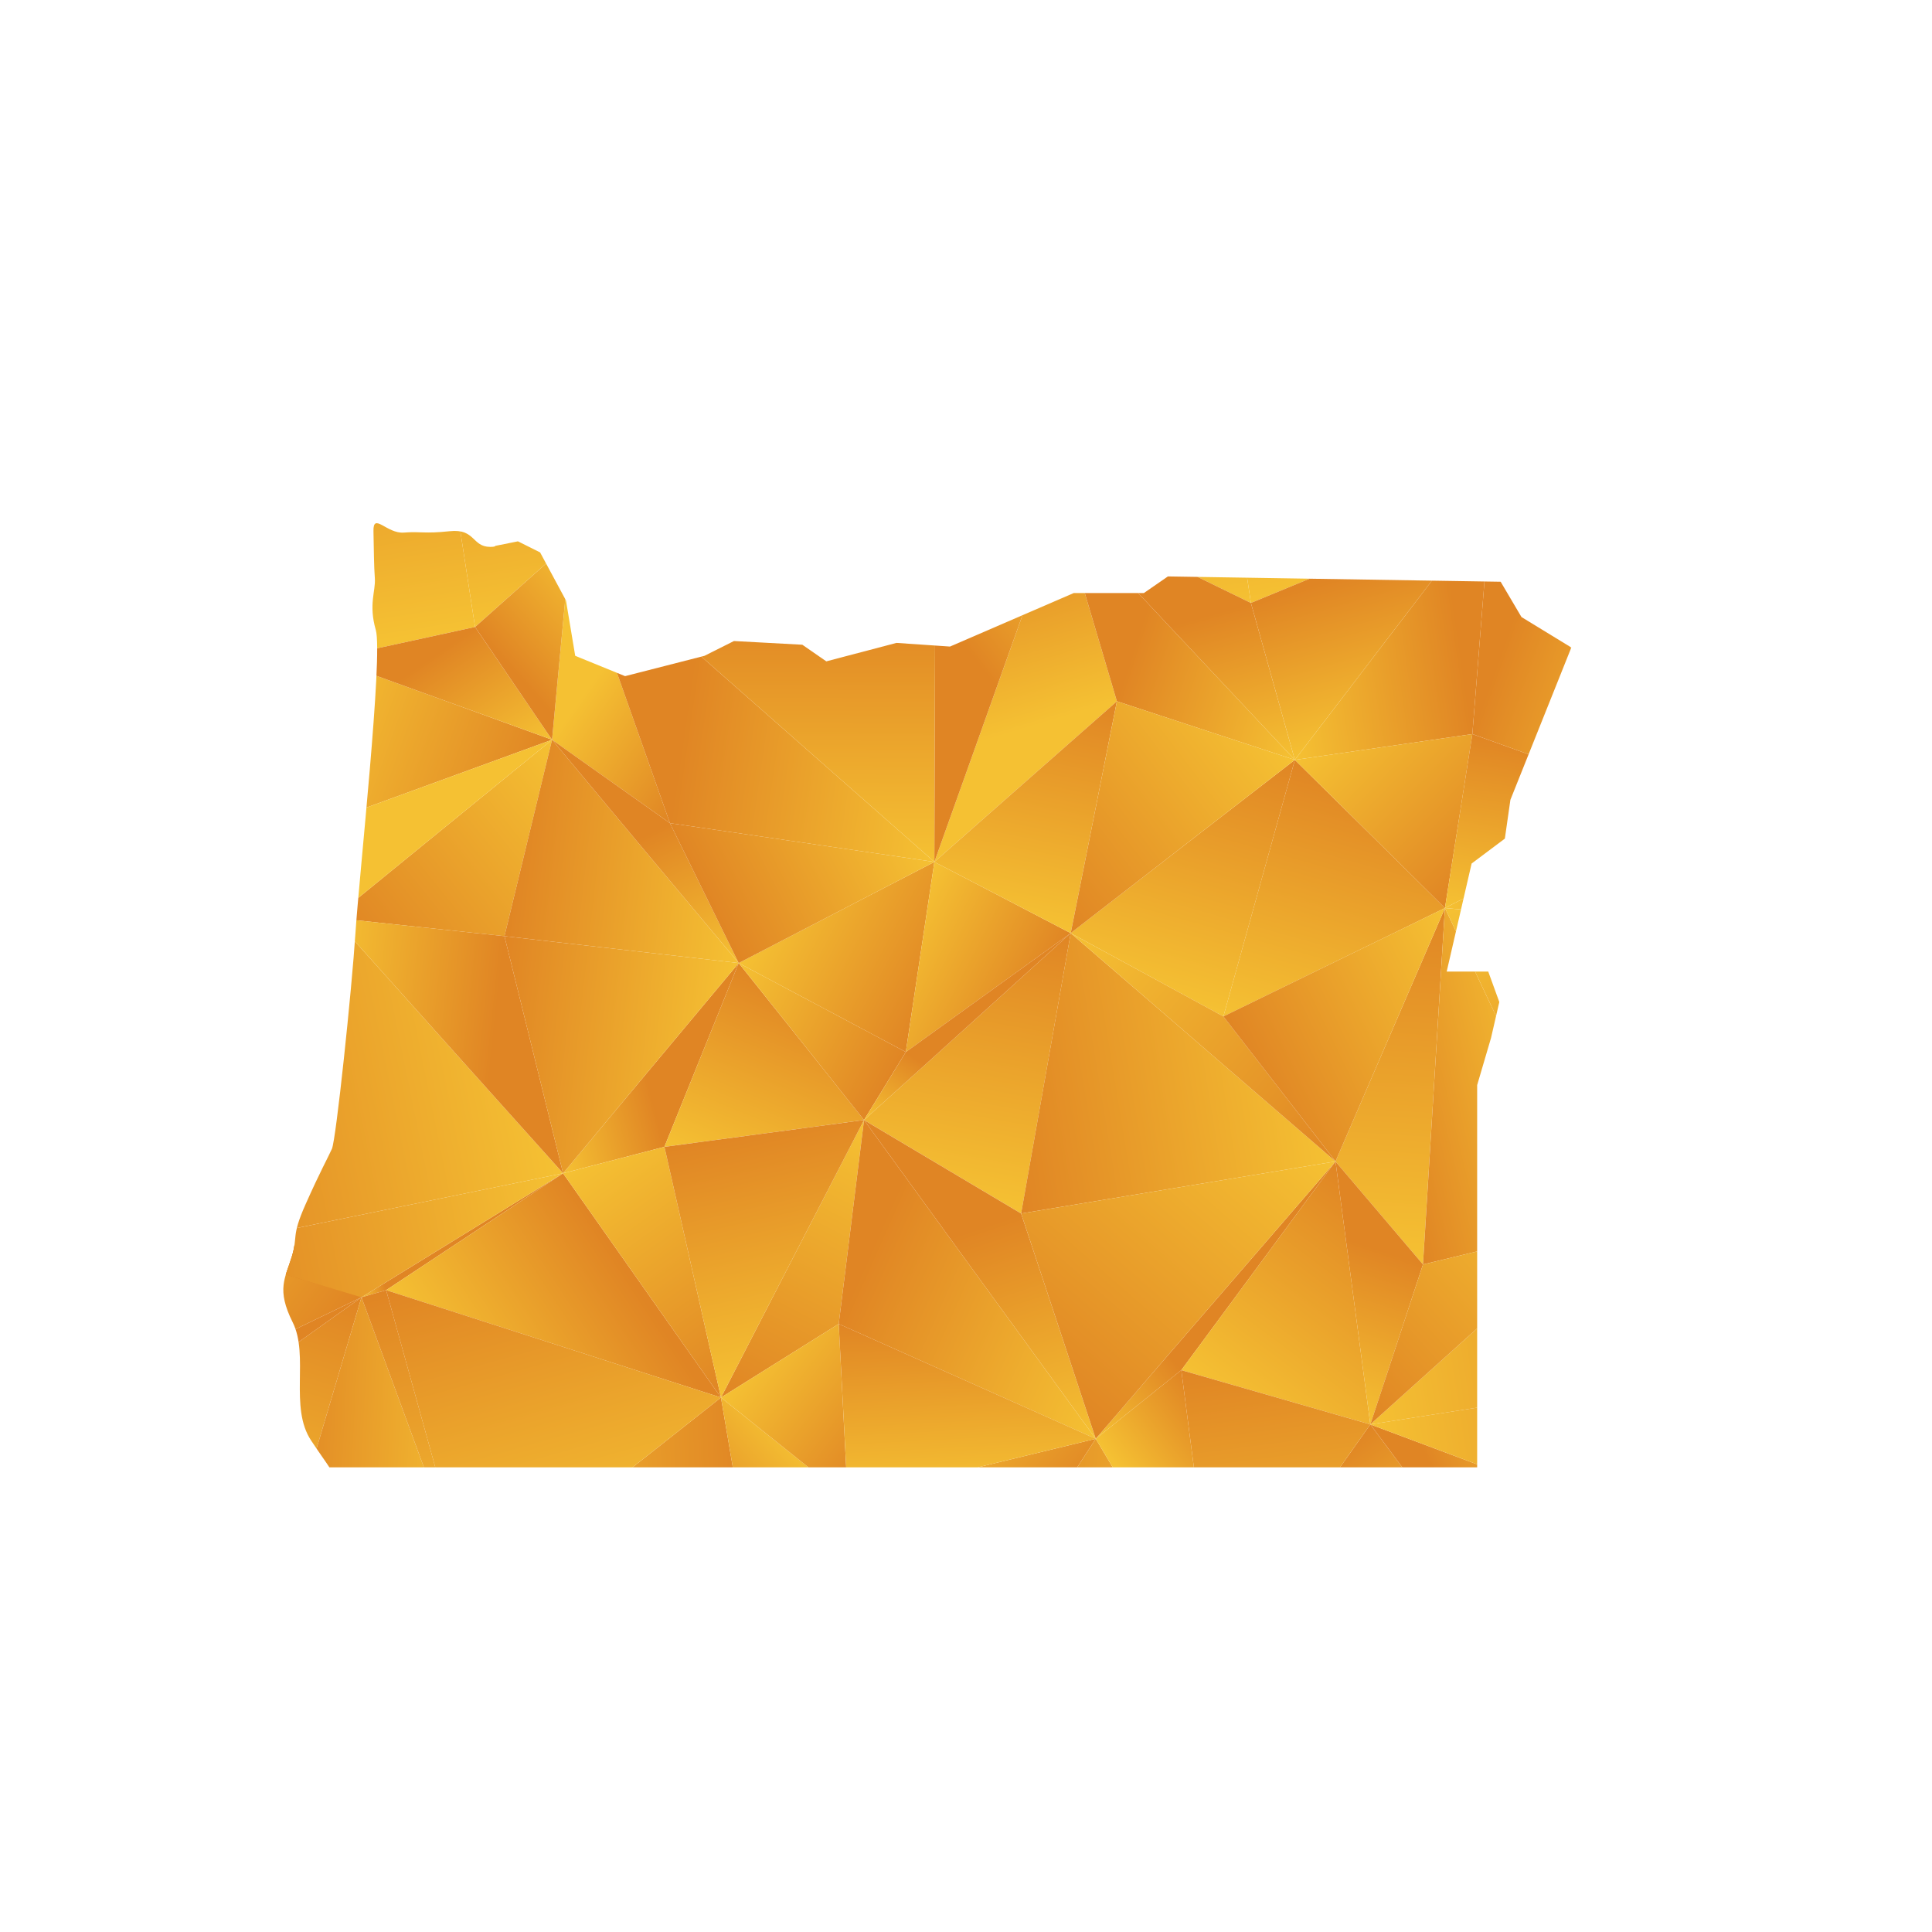 <?xml version="1.0" encoding="UTF-8"?>
<svg id="Layer_1" data-name="Layer 1" xmlns="http://www.w3.org/2000/svg" xmlns:xlink="http://www.w3.org/1999/xlink" viewBox="0 0 1080 1080">
  <defs>
    <style>
      .cls-1 {
        fill: url(#linear-gradient-132);
      }

      .cls-2 {
        fill: url(#linear-gradient-118);
      }

      .cls-3 {
        fill: url(#linear-gradient-162);
      }

      .cls-4 {
        fill: url(#linear-gradient-61);
      }

      .cls-5 {
        fill: url(#linear-gradient-136);
      }

      .cls-6 {
        fill: url(#linear-gradient-15);
      }

      .cls-7 {
        fill: url(#linear-gradient-13);
      }

      .cls-8 {
        fill: url(#linear-gradient-107);
      }

      .cls-9 {
        fill: url(#linear-gradient-28);
      }

      .cls-10 {
        fill: url(#linear-gradient-158);
      }

      .cls-11 {
        fill: url(#linear-gradient-65);
      }

      .cls-12 {
        fill: url(#linear-gradient-201);
      }

      .cls-13 {
        fill: url(#linear-gradient-145);
      }

      .cls-14 {
        fill: url(#linear-gradient-69);
      }

      .cls-15 {
        fill: url(#linear-gradient-53);
      }

      .cls-16 {
        fill: url(#linear-gradient-42);
      }

      .cls-17 {
        fill: url(#linear-gradient-199);
      }

      .cls-18 {
        fill: url(#linear-gradient-46);
      }

      .cls-19 {
        fill: url(#linear-gradient-182);
      }

      .cls-20 {
        fill: url(#linear-gradient-155);
      }

      .cls-21 {
        fill: url(#linear-gradient-142);
      }

      .cls-22 {
        fill: url(#linear-gradient-190);
      }

      .cls-23 {
        fill: url(#linear-gradient-70);
      }

      .cls-24 {
        fill: url(#linear-gradient-60);
      }

      .cls-25 {
        fill: url(#linear-gradient-93);
      }

      .cls-26 {
        fill: url(#linear-gradient-95);
      }

      .cls-27 {
        fill: url(#linear-gradient-2);
      }

      .cls-28 {
        fill: url(#linear-gradient-100);
      }

      .cls-29 {
        fill: url(#linear-gradient-150);
      }

      .cls-30 {
        fill: url(#linear-gradient-87);
      }

      .cls-31 {
        fill: url(#linear-gradient-163);
      }

      .cls-32 {
        fill: url(#linear-gradient-64);
      }

      .cls-33 {
        fill: url(#linear-gradient-173);
      }

      .cls-34 {
        fill: url(#linear-gradient-56);
      }

      .cls-35 {
        fill: url(#linear-gradient-43);
      }

      .cls-36 {
        fill: url(#linear-gradient-25);
      }

      .cls-37 {
        fill: url(#linear-gradient-82);
      }

      .cls-38 {
        fill: url(#linear-gradient-198);
      }

      .cls-39 {
        fill: url(#linear-gradient-138);
      }

      .cls-40 {
        fill: url(#linear-gradient-10);
      }

      .cls-41 {
        fill: url(#linear-gradient-12);
      }

      .cls-42 {
        fill: url(#linear-gradient-40);
      }

      .cls-43 {
        fill: url(#linear-gradient-27);
      }

      .cls-44 {
        fill: url(#linear-gradient-174);
      }

      .cls-45 {
        fill: url(#linear-gradient-68);
      }

      .cls-46 {
        fill: url(#linear-gradient-202);
      }

      .cls-47 {
        fill: url(#linear-gradient-172);
      }

      .cls-48 {
        fill: url(#linear-gradient-196);
      }

      .cls-49 {
        fill: url(#linear-gradient-37);
      }

      .cls-50 {
        fill: url(#linear-gradient-159);
      }

      .cls-51 {
        fill: url(#linear-gradient-188);
      }

      .cls-52 {
        fill: url(#linear-gradient-75);
      }

      .cls-53 {
        fill: url(#linear-gradient-55);
      }

      .cls-54 {
        fill: url(#linear-gradient-116);
      }

      .cls-55 {
        fill: url(#linear-gradient-39);
      }

      .cls-56 {
        fill: url(#linear-gradient-160);
      }

      .cls-57 {
        fill: url(#linear-gradient-192);
      }

      .cls-58 {
        fill: url(#linear-gradient-176);
      }

      .cls-59 {
        fill: url(#linear-gradient-89);
      }

      .cls-60 {
        fill: url(#linear-gradient-52);
      }

      .cls-61 {
        fill: url(#linear-gradient-113);
      }

      .cls-62 {
        fill: url(#linear-gradient-122);
      }

      .cls-63 {
        fill: url(#linear-gradient-166);
      }

      .cls-64 {
        fill: url(#linear-gradient-58);
      }

      .cls-65 {
        fill: url(#linear-gradient-191);
      }

      .cls-66 {
        fill: url(#linear-gradient-175);
      }

      .cls-67 {
        fill: url(#linear-gradient-171);
      }

      .cls-68 {
        fill: url(#linear-gradient-152);
      }

      .cls-69 {
        fill: url(#linear-gradient-47);
      }

      .cls-70 {
        fill: url(#linear-gradient-26);
      }

      .cls-71 {
        fill: url(#linear-gradient-74);
      }

      .cls-72 {
        fill: url(#linear-gradient-181);
      }

      .cls-73 {
        fill: url(#linear-gradient-146);
      }

      .cls-74 {
        fill: url(#linear-gradient-97);
      }

      .cls-75 {
        fill: url(#linear-gradient-72);
      }

      .cls-76 {
        fill: url(#linear-gradient-157);
      }

      .cls-77 {
        fill: none;
      }

      .cls-78 {
        fill: url(#linear-gradient-4);
      }

      .cls-79 {
        fill: url(#linear-gradient-35);
      }

      .cls-80 {
        fill: url(#linear-gradient-30);
      }

      .cls-81 {
        fill: url(#linear-gradient-125);
      }

      .cls-82 {
        fill: url(#linear-gradient-161);
      }

      .cls-83 {
        fill: url(#linear-gradient-76);
      }

      .cls-84 {
        fill: url(#linear-gradient-143);
      }

      .cls-85 {
        fill: url(#linear-gradient-109);
      }

      .cls-86 {
        fill: url(#linear-gradient-73);
      }

      .cls-87 {
        fill: url(#linear-gradient-71);
      }

      .cls-88 {
        fill: url(#linear-gradient-44);
      }

      .cls-89 {
        fill: url(#linear-gradient-144);
      }

      .cls-90 {
        fill: url(#linear-gradient-96);
      }

      .cls-91 {
        fill: url(#linear-gradient-49);
      }

      .cls-92 {
        fill: url(#linear-gradient-3);
      }

      .cls-93 {
        fill: url(#linear-gradient-34);
      }

      .cls-94 {
        clip-path: url(#clippath-1);
      }

      .cls-95 {
        fill: url(#linear-gradient-5);
      }

      .cls-96 {
        fill: url(#linear-gradient-38);
      }

      .cls-97 {
        fill: url(#linear-gradient-91);
      }

      .cls-98 {
        fill: url(#linear-gradient-149);
      }

      .cls-99 {
        fill: url(#linear-gradient-22);
      }

      .cls-100 {
        fill: url(#linear-gradient-24);
      }

      .cls-101 {
        fill: url(#linear-gradient-133);
      }

      .cls-102 {
        fill: url(#linear-gradient-94);
      }

      .cls-103 {
        fill: url(#linear-gradient-54);
      }

      .cls-104 {
        fill: url(#linear-gradient-147);
      }

      .cls-105 {
        fill: url(#linear-gradient-92);
      }

      .cls-106 {
        fill: url(#linear-gradient-90);
      }

      .cls-107 {
        fill: url(#linear-gradient-33);
      }

      .cls-108 {
        fill: url(#linear-gradient-194);
      }

      .cls-109 {
        fill: url(#linear-gradient-79);
      }

      .cls-110 {
        fill: url(#linear-gradient-78);
      }

      .cls-111 {
        fill: url(#linear-gradient-51);
      }

      .cls-112 {
        fill: url(#linear-gradient-8);
      }

      .cls-113 {
        fill: url(#linear-gradient-66);
      }

      .cls-114 {
        fill: url(#linear-gradient-57);
      }

      .cls-115 {
        fill: url(#linear-gradient-77);
      }

      .cls-116 {
        fill: url(#linear-gradient-131);
      }

      .cls-117 {
        fill: url(#linear-gradient-129);
      }

      .cls-118 {
        fill: url(#linear-gradient-168);
      }

      .cls-119 {
        fill: url(#linear-gradient-103);
      }

      .cls-120 {
        fill: url(#linear-gradient-135);
      }

      .cls-121 {
        fill: url(#linear-gradient-121);
      }

      .cls-122 {
        fill: url(#linear-gradient-170);
      }

      .cls-123 {
        fill: url(#linear-gradient-110);
      }

      .cls-124 {
        fill: url(#linear-gradient-88);
      }

      .cls-125 {
        fill: url(#linear-gradient-189);
      }

      .cls-126 {
        fill: url(#linear-gradient-124);
      }

      .cls-127 {
        fill: url(#linear-gradient-165);
      }

      .cls-128 {
        fill: url(#linear-gradient-128);
      }

      .cls-129 {
        fill: url(#linear-gradient-164);
      }

      .cls-130 {
        fill: url(#linear-gradient-14);
      }

      .cls-131 {
        fill: url(#linear-gradient-62);
      }

      .cls-132 {
        fill: url(#linear-gradient-156);
      }

      .cls-133 {
        fill: url(#linear-gradient-29);
      }

      .cls-134 {
        fill: url(#linear-gradient-177);
      }

      .cls-135 {
        fill: url(#linear-gradient-20);
      }

      .cls-136 {
        fill: url(#linear-gradient-106);
      }

      .cls-137 {
        fill: url(#linear-gradient-67);
      }

      .cls-138 {
        fill: url(#linear-gradient-139);
      }

      .cls-139 {
        fill: url(#linear-gradient-148);
      }

      .cls-140 {
        fill: url(#linear-gradient-17);
      }

      .cls-141 {
        fill: url(#linear-gradient-141);
      }

      .cls-142 {
        fill: url(#linear-gradient-50);
      }

      .cls-143 {
        fill: url(#linear-gradient-7);
      }

      .cls-144 {
        fill: url(#linear-gradient-185);
      }

      .cls-145 {
        fill: url(#linear-gradient-134);
      }

      .cls-146 {
        fill: url(#linear-gradient-9);
      }

      .cls-147 {
        fill: url(#linear-gradient-104);
      }

      .cls-148 {
        fill: url(#linear-gradient-59);
      }

      .cls-149 {
        fill: url(#linear-gradient-11);
      }

      .cls-150 {
        fill: url(#linear-gradient-184);
      }

      .cls-151 {
        fill: url(#linear-gradient-120);
      }

      .cls-152 {
        fill: url(#linear-gradient-169);
      }

      .cls-153 {
        fill: url(#linear-gradient-108);
      }

      .cls-154 {
        fill: url(#linear-gradient-19);
      }

      .cls-155 {
        fill: url(#linear-gradient-101);
      }

      .cls-156 {
        fill: url(#linear-gradient-80);
      }

      .cls-157 {
        fill: url(#linear-gradient-183);
      }

      .cls-158 {
        fill: url(#linear-gradient-6);
      }

      .cls-159 {
        fill: url(#linear-gradient-83);
      }

      .cls-160 {
        fill: url(#linear-gradient-112);
      }

      .cls-161 {
        fill: url(#linear-gradient-154);
      }

      .cls-162 {
        fill: url(#linear-gradient-200);
      }

      .cls-163 {
        fill: url(#linear-gradient-105);
      }

      .cls-164 {
        fill: url(#linear-gradient-179);
      }

      .cls-165 {
        fill: url(#linear-gradient-137);
      }

      .cls-166 {
        fill: url(#linear-gradient-167);
      }

      .cls-167 {
        fill: url(#linear-gradient-36);
      }

      .cls-168 {
        fill: url(#linear-gradient-21);
      }

      .cls-169 {
        fill: url(#linear-gradient-119);
      }

      .cls-170 {
        fill: url(#linear-gradient-45);
      }

      .cls-171 {
        fill: url(#linear-gradient-180);
      }

      .cls-172 {
        fill: url(#linear-gradient-127);
      }

      .cls-173 {
        fill: url(#linear-gradient-178);
      }

      .cls-174 {
        fill: url(#linear-gradient-85);
      }

      .cls-175 {
        fill: url(#linear-gradient-98);
      }

      .cls-176 {
        fill: url(#linear-gradient-81);
      }

      .cls-177 {
        fill: url(#linear-gradient-151);
      }

      .cls-178 {
        clip-path: url(#clippath-2);
      }

      .cls-179 {
        fill: url(#linear-gradient-84);
      }

      .cls-180 {
        fill: url(#linear-gradient-114);
      }

      .cls-181 {
        fill: url(#linear-gradient-140);
      }

      .cls-182 {
        fill: url(#linear-gradient-153);
      }

      .cls-183 {
        fill: url(#linear-gradient-117);
      }

      .cls-184 {
        fill: url(#linear-gradient-48);
      }

      .cls-185 {
        fill: url(#linear-gradient-102);
      }

      .cls-186 {
        fill: url(#linear-gradient-32);
      }

      .cls-187 {
        fill: url(#linear-gradient-86);
      }

      .cls-188 {
        fill: url(#linear-gradient-41);
      }

      .cls-189 {
        fill: url(#linear-gradient-130);
      }

      .cls-190 {
        fill: url(#linear-gradient-197);
      }

      .cls-191 {
        fill: url(#linear-gradient-16);
      }

      .cls-192 {
        fill: url(#linear-gradient-111);
      }

      .cls-193 {
        fill: url(#linear-gradient-195);
      }

      .cls-194 {
        fill: url(#linear-gradient-187);
      }

      .cls-195 {
        fill: url(#linear-gradient);
      }

      .cls-196 {
        fill: url(#linear-gradient-193);
      }

      .cls-197 {
        fill: url(#linear-gradient-23);
      }

      .cls-198 {
        fill: url(#linear-gradient-31);
      }

      .cls-199 {
        clip-path: url(#clippath);
      }

      .cls-200 {
        fill: url(#linear-gradient-63);
      }

      .cls-201 {
        fill: url(#linear-gradient-115);
      }

      .cls-202 {
        fill: url(#linear-gradient-126);
      }

      .cls-203 {
        fill: url(#linear-gradient-186);
      }

      .cls-204 {
        fill: url(#linear-gradient-99);
      }

      .cls-205 {
        fill: url(#linear-gradient-18);
      }

      .cls-206 {
        fill: url(#linear-gradient-123);
      }
    </style>
    <clipPath id="clippath">
      <path class="cls-77" d="M-203.92,573.67l-4.47,214.77-7.75,1.79s-3.43-5.66-7.9-8.94c-4.47-3.43-46.8-26.83-46.8-26.83l-26.83,4.47-15.65-3.28-21.16,9.99-10.13-6.71-24.44,7.75-3.43,12.37-8.94-3.43-6.71,5.66-30.11-20.12h-16.69l-8.94-11.18-15.65,29.06-9.99-21.16-20.12,7.75-8.94-16.69-23.4,1.04-6.71,12.22-13.41-1.04-1.04-16.69h-13.41v-13.41l-21.31-4.47-16.69,11.18-7.75-13.41-17.88,8.94-40.24-12.37-3.28-17.88-11.18-8.79-11.18,12.22-19.08-7.75-23.4-21.31-11.18,3.43v-228.92h-286.75v-56.34H-220.62l1.04,57.53,15.65,120.57Z"/>
    </clipPath>
    <linearGradient id="linear-gradient" x1="-43.85" y1="1197.73" x2="-55.48" y2="1319.86" gradientTransform="translate(0 1524.36) scale(1 -1)" gradientUnits="userSpaceOnUse">
      <stop offset="0" stop-color="#f5c133"/>
      <stop offset="1" stop-color="#e08524"/>
    </linearGradient>
    <linearGradient id="linear-gradient-2" x1="-110.01" y1="1271.13" x2="6.78" y2="1319.34" xlink:href="#linear-gradient"/>
    <linearGradient id="linear-gradient-3" x1="80.54" y1="1264.8" x2="-7.96" y2="1363.99" xlink:href="#linear-gradient"/>
    <linearGradient id="linear-gradient-4" x1="-128.56" y1="1179.08" x2="24.17" y2="1180.41" xlink:href="#linear-gradient"/>
    <linearGradient id="linear-gradient-5" x1="-66.45" y1="1119.48" x2="-53.98" y2="1177.49" xlink:href="#linear-gradient"/>
    <linearGradient id="linear-gradient-6" x1="-144.6" y1="1102.03" x2="47.39" y2="999.26" xlink:href="#linear-gradient"/>
    <linearGradient id="linear-gradient-7" x1="-127.8" y1="1091.72" x2="24.92" y2="1093.05" xlink:href="#linear-gradient"/>
    <linearGradient id="linear-gradient-8" x1="-37.8" y1="948.53" x2="97.78" y2="910.12" xlink:href="#linear-gradient"/>
    <linearGradient id="linear-gradient-9" x1="4.58" y1="1082.8" x2="-110.53" y2="955.86" xlink:href="#linear-gradient"/>
    <linearGradient id="linear-gradient-10" x1="-23.29" y1="912.72" x2="5.17" y2="839.92" xlink:href="#linear-gradient"/>
    <linearGradient id="linear-gradient-11" x1="114.33" y1="925.63" x2="-11.01" y2="815.49" xlink:href="#linear-gradient"/>
    <linearGradient id="linear-gradient-12" x1="-26.36" y1="840.27" x2="81.08" y2="874.28" xlink:href="#linear-gradient"/>
    <linearGradient id="linear-gradient-13" x1="-45.82" y1="624.72" x2="-87.23" y2="814.8" xlink:href="#linear-gradient"/>
    <linearGradient id="linear-gradient-14" x1="35.74" y1="642.42" x2="-5.68" y2="832.57" xlink:href="#linear-gradient"/>
    <linearGradient id="linear-gradient-15" x1="87.77" y1="630.6" x2="27.71" y2="762.06" xlink:href="#linear-gradient"/>
    <linearGradient id="linear-gradient-16" x1="-39.68" y1="529.32" x2="-51.15" y2="630.77" xlink:href="#linear-gradient"/>
    <linearGradient id="linear-gradient-17" x1="125.12" y1="721.97" x2="-18.76" y2="589.9" xlink:href="#linear-gradient"/>
    <clipPath id="clippath-1">
      <path class="cls-77" d="M562.03,820.25H184.13c-1.98-3.07-5.14-7.37-10.19-14.96-12.39-18.58-1.02-47.5-10.31-66.08-9.29-18.58-4.15-24.77-.53-36.63,3.62-11.86-.53-10.84,7.74-29.42,8.27-18.58,12.39-25.79,14.71-30.96,2.32-5.17,11.09-88.78,13.16-120.76,2.07-31.99,15.48-154.82,11.36-169.28-4.15-14.43,0-21.68-.53-28.89-.53-7.22-.53-15.48-.77-26.32-.25-10.84,7.49,1.55,17.03.77,9.54-.77,11.09.77,25.55-.77,14.46-1.55,12.39,8.76,22.7,8.76,1.92,0,2.72-.19,2.82-.56l12.66-2.54,12.39,6.19,14.46,26.85,5.17,30.96,27.87,11.36,44.37-11.36,16.5-8.27,38.21,2.07,13.41,9.29,39.23-10.31,29.91,2.04,69.17-29.91h39.2l13.44-9.29,186.01,2.97,11.64,19.73,27.87,17.03-34.06,85.15-3.1,21.68-18.58,13.93-13.93,60.38h23.22l6.19,17.03-4.64,20.13-7.74,26.32v213.66h-263.73Z"/>
    </clipPath>
    <linearGradient id="linear-gradient-18" x1="243.14" y1="1352.83" x2="410.67" y2="1283.82" xlink:href="#linear-gradient"/>
    <linearGradient id="linear-gradient-19" x1="478.62" y1="1349.45" x2="398.62" y2="1284.2" xlink:href="#linear-gradient"/>
    <linearGradient id="linear-gradient-20" x1="869.5" y1="1303.88" x2="988.89" y2="1294.57" xlink:href="#linear-gradient"/>
    <linearGradient id="linear-gradient-21" x1="1032.15" y1="1281.95" x2="1046" y2="1369.93" xlink:href="#linear-gradient"/>
    <linearGradient id="linear-gradient-22" x1="1106.57" y1="1329.34" x2="1110.42" y2="1408.67" xlink:href="#linear-gradient"/>
    <linearGradient id="linear-gradient-23" x1="148.42" y1="1197.24" x2="162.54" y2="1348.24" xlink:href="#linear-gradient"/>
    <linearGradient id="linear-gradient-24" x1="92.97" y1="1354.81" x2="115.95" y2="1304.56" xlink:href="#linear-gradient"/>
    <linearGradient id="linear-gradient-25" x1="224.59" y1="1167.4" x2="198.2" y2="1337.44" xlink:href="#linear-gradient"/>
    <linearGradient id="linear-gradient-26" x1="264.52" y1="1263.9" x2="140.73" y2="1224.86" xlink:href="#linear-gradient"/>
    <linearGradient id="linear-gradient-27" x1="295.29" y1="1178.49" x2="268.91" y2="1348.42" xlink:href="#linear-gradient"/>
    <linearGradient id="linear-gradient-28" x1="295.44" y1="1262.14" x2="383.03" y2="1314.16" xlink:href="#linear-gradient"/>
    <linearGradient id="linear-gradient-29" x1="328.53" y1="1274.86" x2="532.33" y2="1238.44" xlink:href="#linear-gradient"/>
    <linearGradient id="linear-gradient-30" x1="482.06" y1="1345.18" x2="402.11" y2="1279.96" xlink:href="#linear-gradient"/>
    <linearGradient id="linear-gradient-31" x1="456.26" y1="1307.53" x2="562.82" y2="1207.59" xlink:href="#linear-gradient"/>
    <linearGradient id="linear-gradient-32" x1="477.18" y1="1324.45" x2="528.67" y2="1293.65" xlink:href="#linear-gradient"/>
    <linearGradient id="linear-gradient-33" x1="651.07" y1="1180.01" x2="626.91" y2="1339.26" xlink:href="#linear-gradient"/>
    <linearGradient id="linear-gradient-34" x1="646.12" y1="1369.42" x2="562.88" y2="1262.46" xlink:href="#linear-gradient"/>
    <linearGradient id="linear-gradient-35" x1="768.86" y1="1197.87" x2="744.69" y2="1357.21" xlink:href="#linear-gradient"/>
    <linearGradient id="linear-gradient-36" x1="786.01" y1="1250.8" x2="804.82" y2="1360.4" xlink:href="#linear-gradient"/>
    <linearGradient id="linear-gradient-37" x1="843.21" y1="1272.94" x2="932.5" y2="1243.51" xlink:href="#linear-gradient"/>
    <linearGradient id="linear-gradient-38" x1="859.59" y1="1304.41" x2="823.53" y2="1249.02" xlink:href="#linear-gradient"/>
    <linearGradient id="linear-gradient-39" x1="1063.13" y1="1258.05" x2="921.83" y2="1256" xlink:href="#linear-gradient"/>
    <linearGradient id="linear-gradient-40" x1="1037.52" y1="1188.03" x2="962" y2="1261.28" xlink:href="#linear-gradient"/>
    <linearGradient id="linear-gradient-41" x1="1078.71" y1="1153.5" x2="1067.09" y2="1275.63" xlink:href="#linear-gradient"/>
    <linearGradient id="linear-gradient-42" x1="1071.79" y1="1245.58" x2="984.12" y2="1257.81" xlink:href="#linear-gradient"/>
    <linearGradient id="linear-gradient-43" x1="1159.55" y1="1161.2" x2="1147.92" y2="1283.33" xlink:href="#linear-gradient"/>
    <linearGradient id="linear-gradient-44" x1="1093.4" y1="1234.6" x2="1210.19" y2="1282.8" xlink:href="#linear-gradient"/>
    <linearGradient id="linear-gradient-45" x1="70.96" y1="1153.22" x2="149.76" y2="1105.03" xlink:href="#linear-gradient"/>
    <linearGradient id="linear-gradient-46" x1="173.24" y1="1180.69" x2="19.21" y2="1112.03" xlink:href="#linear-gradient"/>
    <linearGradient id="linear-gradient-47" x1="162.37" y1="1094.72" x2="286.63" y2="1049.92" xlink:href="#linear-gradient"/>
    <linearGradient id="linear-gradient-48" x1="277.15" y1="1089.16" x2="233.97" y2="1151.8" xlink:href="#linear-gradient"/>
    <linearGradient id="linear-gradient-49" x1="336.03" y1="1150.46" x2="402.35" y2="1104" xlink:href="#linear-gradient"/>
    <linearGradient id="linear-gradient-50" x1="344.24" y1="1193.18" x2="290.3" y2="1145.44" xlink:href="#linear-gradient"/>
    <linearGradient id="linear-gradient-51" x1="532.97" y1="1115.79" x2="384.97" y2="1137.29" xlink:href="#linear-gradient"/>
    <linearGradient id="linear-gradient-52" x1="420.41" y1="1042.85" x2="420.84" y2="1185.22" xlink:href="#linear-gradient"/>
    <linearGradient id="linear-gradient-53" x1="565.41" y1="1114.44" x2="533.3" y2="1221.56" xlink:href="#linear-gradient"/>
    <linearGradient id="linear-gradient-54" x1="627.07" y1="1194.66" x2="556.77" y2="1140.4" xlink:href="#linear-gradient"/>
    <linearGradient id="linear-gradient-55" x1="738.12" y1="1143.39" x2="638.4" y2="1175.92" xlink:href="#linear-gradient"/>
    <linearGradient id="linear-gradient-56" x1="681.46" y1="1087.61" x2="656.72" y2="1175.16" xlink:href="#linear-gradient"/>
    <linearGradient id="linear-gradient-57" x1="714.84" y1="1161.96" x2="814.22" y2="1176.28" xlink:href="#linear-gradient"/>
    <linearGradient id="linear-gradient-58" x1="793.22" y1="1119.19" x2="768.35" y2="1207.17" xlink:href="#linear-gradient"/>
    <linearGradient id="linear-gradient-59" x1="946.57" y1="1135.91" x2="843.67" y2="1172.64" xlink:href="#linear-gradient"/>
    <linearGradient id="linear-gradient-60" x1="860.43" y1="1257.99" x2="953.43" y2="1092.76" xlink:href="#linear-gradient"/>
    <linearGradient id="linear-gradient-61" x1="990.37" y1="1061.32" x2="998.39" y2="1218.41" xlink:href="#linear-gradient"/>
    <linearGradient id="linear-gradient-62" x1="1029.67" y1="1249.54" x2="890.81" y2="1112.21" xlink:href="#linear-gradient"/>
    <linearGradient id="linear-gradient-63" x1="1052.22" y1="1213.95" x2="1063.83" y2="1095.08" xlink:href="#linear-gradient"/>
    <linearGradient id="linear-gradient-64" x1="1057.54" y1="1100.02" x2="1070.04" y2="1158.17" xlink:href="#linear-gradient"/>
    <linearGradient id="linear-gradient-65" x1="1074.84" y1="1142.55" x2="1227.57" y2="1143.88" xlink:href="#linear-gradient"/>
    <linearGradient id="linear-gradient-66" x1="1136.95" y1="1082.95" x2="1149.42" y2="1140.96" xlink:href="#linear-gradient"/>
    <linearGradient id="linear-gradient-67" x1="151.17" y1="960.35" x2="153.56" y2="1084.53" xlink:href="#linear-gradient"/>
    <linearGradient id="linear-gradient-68" x1="188.06" y1="1015.54" x2="110.86" y2="1042.12" xlink:href="#linear-gradient"/>
    <linearGradient id="linear-gradient-69" x1="330.18" y1="1084.13" x2="207.7" y2="985.14" xlink:href="#linear-gradient"/>
    <linearGradient id="linear-gradient-70" x1="208.19" y1="1074.62" x2="131.2" y2="1101.12" xlink:href="#linear-gradient"/>
    <linearGradient id="linear-gradient-71" x1="419.28" y1="1041.77" x2="288.31" y2="1056.66" xlink:href="#linear-gradient"/>
    <linearGradient id="linear-gradient-72" x1="396.09" y1="977.64" x2="357.37" y2="1055.64" xlink:href="#linear-gradient"/>
    <linearGradient id="linear-gradient-73" x1="436.39" y1="1030.5" x2="530.02" y2="981.15" xlink:href="#linear-gradient"/>
    <linearGradient id="linear-gradient-74" x1="502.7" y1="1080.9" x2="393.09" y2="1024.8" xlink:href="#linear-gradient"/>
    <linearGradient id="linear-gradient-75" x1="498.96" y1="997.37" x2="575.31" y2="957.87" xlink:href="#linear-gradient"/>
    <linearGradient id="linear-gradient-76" x1="558.06" y1="1010.88" x2="584.14" y2="1140.44" xlink:href="#linear-gradient"/>
    <linearGradient id="linear-gradient-77" x1="638.26" y1="968.99" x2="678.57" y2="1112.31" xlink:href="#linear-gradient"/>
    <linearGradient id="linear-gradient-78" x1="697.77" y1="1133.62" x2="572.02" y2="1037.36" xlink:href="#linear-gradient"/>
    <linearGradient id="linear-gradient-79" x1="733.19" y1="942.29" x2="773.5" y2="1085.61" xlink:href="#linear-gradient"/>
    <linearGradient id="linear-gradient-80" x1="751.47" y1="1127.87" x2="835.78" y2="1045.47" xlink:href="#linear-gradient"/>
    <linearGradient id="linear-gradient-81" x1="810.75" y1="1051.7" x2="910.91" y2="1043.06" xlink:href="#linear-gradient"/>
    <linearGradient id="linear-gradient-82" x1="860.44" y1="1008.38" x2="875.91" y2="1105.61" xlink:href="#linear-gradient"/>
    <linearGradient id="linear-gradient-83" x1="942.66" y1="998.99" x2="960.46" y2="1068.08" xlink:href="#linear-gradient"/>
    <linearGradient id="linear-gradient-84" x1="919" y1="980.3" x2="1012.49" y2="1092.73" xlink:href="#linear-gradient"/>
    <linearGradient id="linear-gradient-85" x1="1093.56" y1="1082.51" x2="985.06" y2="937.45" xlink:href="#linear-gradient"/>
    <linearGradient id="linear-gradient-86" x1="963.51" y1="953.9" x2="1052.44" y2="1060.84" xlink:href="#linear-gradient"/>
    <linearGradient id="linear-gradient-87" x1="1058.8" y1="1065.49" x2="1250.79" y2="962.73" xlink:href="#linear-gradient"/>
    <linearGradient id="linear-gradient-88" x1="1075.6" y1="1055.19" x2="1228.32" y2="1056.52" xlink:href="#linear-gradient"/>
    <linearGradient id="linear-gradient-89" x1="159.84" y1="904.24" x2="177.34" y2="846.87" xlink:href="#linear-gradient"/>
    <linearGradient id="linear-gradient-90" x1="167.87" y1="946.21" x2="102.05" y2="1025.17" xlink:href="#linear-gradient"/>
    <linearGradient id="linear-gradient-91" x1="298.3" y1="949.38" x2="93.97" y2="907.78" xlink:href="#linear-gradient"/>
    <linearGradient id="linear-gradient-92" x1="179.8" y1="947.41" x2="275.31" y2="937.26" xlink:href="#linear-gradient"/>
    <linearGradient id="linear-gradient-93" x1="303.6" y1="911.66" x2="360.39" y2="926.35" xlink:href="#linear-gradient"/>
    <linearGradient id="linear-gradient-94" x1="405.73" y1="922.56" x2="274.77" y2="937.44" xlink:href="#linear-gradient"/>
    <linearGradient id="linear-gradient-95" x1="416.45" y1="864.9" x2="458.32" y2="967.49" xlink:href="#linear-gradient"/>
    <linearGradient id="linear-gradient-96" x1="402.46" y1="966.12" x2="496.08" y2="916.78" xlink:href="#linear-gradient"/>
    <linearGradient id="linear-gradient-97" x1="523.74" y1="854.41" x2="551.72" y2="1011.09" xlink:href="#linear-gradient"/>
    <linearGradient id="linear-gradient-98" x1="501.22" y1="886.96" x2="524.72" y2="924.83" xlink:href="#linear-gradient"/>
    <linearGradient id="linear-gradient-99" x1="734.45" y1="948.93" x2="558.66" y2="920.11" xlink:href="#linear-gradient"/>
    <linearGradient id="linear-gradient-100" x1="604.71" y1="1009.98" x2="753.36" y2="883.07" xlink:href="#linear-gradient"/>
    <linearGradient id="linear-gradient-101" x1="769.32" y1="819.16" x2="781.71" y2="1018.39" xlink:href="#linear-gradient"/>
    <linearGradient id="linear-gradient-102" x1="829.71" y1="971.41" x2="705.62" y2="911.28" xlink:href="#linear-gradient"/>
    <linearGradient id="linear-gradient-103" x1="869.12" y1="933.23" x2="773.35" y2="910.43" xlink:href="#linear-gradient"/>
    <linearGradient id="linear-gradient-104" x1="846.49" y1="1035.3" x2="930.6" y2="859.39" xlink:href="#linear-gradient"/>
    <linearGradient id="linear-gradient-105" x1="989.41" y1="935.27" x2="912.67" y2="825.52" xlink:href="#linear-gradient"/>
    <linearGradient id="linear-gradient-106" x1="923.33" y1="837.29" x2="940.25" y2="1004.78" xlink:href="#linear-gradient"/>
    <linearGradient id="linear-gradient-107" x1="1043.6" y1="932.23" x2="1011.68" y2="980.14" xlink:href="#linear-gradient"/>
    <linearGradient id="linear-gradient-108" x1="1097.34" y1="836.73" x2="1018.17" y2="988.99" xlink:href="#linear-gradient"/>
    <linearGradient id="linear-gradient-109" x1="1207.98" y1="1046.27" x2="1092.87" y2="919.32" xlink:href="#linear-gradient"/>
    <linearGradient id="linear-gradient-110" x1="67.63" y1="850.53" x2="176.87" y2="766.44" xlink:href="#linear-gradient"/>
    <linearGradient id="linear-gradient-111" x1="134.38" y1="896.33" x2="151.81" y2="839.21" xlink:href="#linear-gradient"/>
    <linearGradient id="linear-gradient-112" x1="197.17" y1="816.31" x2="210.97" y2="820.26" xlink:href="#linear-gradient"/>
    <linearGradient id="linear-gradient-113" x1="319.3" y1="846.22" x2="114.97" y2="804.62" xlink:href="#linear-gradient"/>
    <linearGradient id="linear-gradient-114" x1="257.49" y1="739.48" x2="356.16" y2="804.02" xlink:href="#linear-gradient"/>
    <linearGradient id="linear-gradient-115" x1="336.79" y1="884.14" x2="425.63" y2="759.2" xlink:href="#linear-gradient"/>
    <linearGradient id="linear-gradient-116" x1="500.78" y1="889.01" x2="420.19" y2="734.2" xlink:href="#linear-gradient"/>
    <linearGradient id="linear-gradient-117" x1="457.84" y1="755.62" x2="425.94" y2="895.69" xlink:href="#linear-gradient"/>
    <linearGradient id="linear-gradient-118" x1="634.89" y1="770.61" x2="490.69" y2="834.43" xlink:href="#linear-gradient"/>
    <linearGradient id="linear-gradient-119" x1="581.27" y1="709.62" x2="539.23" y2="835.31" xlink:href="#linear-gradient"/>
    <linearGradient id="linear-gradient-120" x1="600.7" y1="734.97" x2="648.76" y2="773.14" xlink:href="#linear-gradient"/>
    <linearGradient id="linear-gradient-121" x1="704.27" y1="912.02" x2="569.5" y2="757.65" xlink:href="#linear-gradient"/>
    <linearGradient id="linear-gradient-122" x1="701.3" y1="727.9" x2="788.04" y2="844.15" xlink:href="#linear-gradient"/>
    <linearGradient id="linear-gradient-123" x1="735.26" y1="738.33" x2="765" y2="827.8" xlink:href="#linear-gradient"/>
    <linearGradient id="linear-gradient-124" x1="758.96" y1="773.49" x2="951.18" y2="803.39" xlink:href="#linear-gradient"/>
    <linearGradient id="linear-gradient-125" x1="876.02" y1="857.58" x2="750.32" y2="745.75" xlink:href="#linear-gradient"/>
    <linearGradient id="linear-gradient-126" x1="893.6" y1="842.28" x2="966.34" y2="740.84" xlink:href="#linear-gradient"/>
    <linearGradient id="linear-gradient-127" x1="941.28" y1="876.47" x2="1014.02" y2="775.03" xlink:href="#linear-gradient"/>
    <linearGradient id="linear-gradient-128" x1="953.89" y1="767.83" x2="1138.42" y2="828.55" xlink:href="#linear-gradient"/>
    <linearGradient id="linear-gradient-129" x1="1132.92" y1="784.25" x2="979.66" y2="821.02" xlink:href="#linear-gradient"/>
    <linearGradient id="linear-gradient-130" x1="123.88" y1="647.43" x2="172.08" y2="808.16" xlink:href="#linear-gradient"/>
    <linearGradient id="linear-gradient-131" x1="97.77" y1="635.26" x2="120.59" y2="687.77" xlink:href="#linear-gradient"/>
    <linearGradient id="linear-gradient-132" x1="267.22" y1="714.21" x2="158.34" y2="719.66" xlink:href="#linear-gradient"/>
    <linearGradient id="linear-gradient-133" x1="256.67" y1="630.9" x2="208.94" y2="801.22" xlink:href="#linear-gradient"/>
    <linearGradient id="linear-gradient-134" x1="261.27" y1="685.36" x2="418.95" y2="690.99" xlink:href="#linear-gradient"/>
    <linearGradient id="linear-gradient-135" x1="342.34" y1="654.91" x2="294.62" y2="825.22" xlink:href="#linear-gradient"/>
    <linearGradient id="linear-gradient-136" x1="444.16" y1="719.71" x2="390.82" y2="671.82" xlink:href="#linear-gradient"/>
    <linearGradient id="linear-gradient-137" x1="425.56" y1="771.64" x2="496.73" y2="715.39" xlink:href="#linear-gradient"/>
    <linearGradient id="linear-gradient-138" x1="510.96" y1="730.31" x2="586.42" y2="666.46" xlink:href="#linear-gradient"/>
    <linearGradient id="linear-gradient-139" x1="543.92" y1="690.22" x2="538.79" y2="787.95" xlink:href="#linear-gradient"/>
    <linearGradient id="linear-gradient-140" x1="686.22" y1="658.54" x2="555.28" y2="674.18" xlink:href="#linear-gradient"/>
    <linearGradient id="linear-gradient-141" x1="652.75" y1="668.65" x2="701.15" y2="707.09" xlink:href="#linear-gradient"/>
    <linearGradient id="linear-gradient-142" x1="763.49" y1="613.53" x2="709.36" y2="685.48" xlink:href="#linear-gradient"/>
    <linearGradient id="linear-gradient-143" x1="730.1" y1="613.09" x2="710.26" y2="764.96" xlink:href="#linear-gradient"/>
    <linearGradient id="linear-gradient-144" x1="867.78" y1="723.76" x2="802.94" y2="696.25" xlink:href="#linear-gradient"/>
    <linearGradient id="linear-gradient-145" x1="770.77" y1="697.56" x2="963" y2="727.47" xlink:href="#linear-gradient"/>
    <linearGradient id="linear-gradient-146" x1="890.65" y1="717.04" x2="1036.04" y2="691.35" xlink:href="#linear-gradient"/>
    <linearGradient id="linear-gradient-147" x1="890.61" y1="677.92" x2="964.4" y2="752.13" xlink:href="#linear-gradient"/>
    <linearGradient id="linear-gradient-148" x1="1073.4" y1="700.5" x2="1028.93" y2="699.22" xlink:href="#linear-gradient"/>
    <linearGradient id="linear-gradient-149" x1="1014.61" y1="690.51" x2="1088.24" y2="831.1" xlink:href="#linear-gradient"/>
    <linearGradient id="linear-gradient-150" x1="1157.58" y1="588.19" x2="1116.17" y2="778.27" xlink:href="#linear-gradient"/>
    <linearGradient id="linear-gradient-151" x1="1163.43" y1="717.5" x2="1130.57" y2="725.07" xlink:href="#linear-gradient"/>
    <linearGradient id="linear-gradient-152" x1="144.4" y1="508.35" x2="133.16" y2="636.33" xlink:href="#linear-gradient"/>
    <linearGradient id="linear-gradient-153" x1="245.52" y1="518.9" x2="231.18" y2="628.54" xlink:href="#linear-gradient"/>
    <linearGradient id="linear-gradient-154" x1="228.95" y1="660.26" x2="130.77" y2="538.37" xlink:href="#linear-gradient"/>
    <linearGradient id="linear-gradient-155" x1="387.52" y1="630.41" x2="255.83" y2="571.65" xlink:href="#linear-gradient"/>
    <linearGradient id="linear-gradient-156" x1="334.09" y1="598.38" x2="346.08" y2="654.39" xlink:href="#linear-gradient"/>
    <linearGradient id="linear-gradient-157" x1="438.32" y1="636.07" x2="517.66" y2="592.68" xlink:href="#linear-gradient"/>
    <linearGradient id="linear-gradient-158" x1="485.33" y1="673.86" x2="431.92" y2="625.9" xlink:href="#linear-gradient"/>
    <linearGradient id="linear-gradient-159" x1="650" y1="574.43" x2="510.63" y2="615.55" xlink:href="#linear-gradient"/>
    <linearGradient id="linear-gradient-160" x1="615.32" y1="489.76" x2="536.71" y2="614.47" xlink:href="#linear-gradient"/>
    <linearGradient id="linear-gradient-161" x1="611.14" y1="517.18" x2="704.54" y2="594.16" xlink:href="#linear-gradient"/>
    <linearGradient id="linear-gradient-162" x1="624.09" y1="633.81" x2="571.04" y2="524.99" xlink:href="#linear-gradient"/>
    <linearGradient id="linear-gradient-163" x1="726.5" y1="582.64" x2="685.91" y2="614.15" xlink:href="#linear-gradient"/>
    <linearGradient id="linear-gradient-164" x1="740.27" y1="551.94" x2="753.96" y2="663.94" xlink:href="#linear-gradient"/>
    <linearGradient id="linear-gradient-165" x1="792.8" y1="601.56" x2="944.03" y2="636.87" xlink:href="#linear-gradient"/>
    <linearGradient id="linear-gradient-166" x1="901.35" y1="644.66" x2="836.13" y2="616.98" xlink:href="#linear-gradient"/>
    <linearGradient id="linear-gradient-167" x1="874.46" y1="671.75" x2="1009.5" y2="555.51" xlink:href="#linear-gradient"/>
    <linearGradient id="linear-gradient-168" x1="946.03" y1="575.67" x2="957.01" y2="666.78" xlink:href="#linear-gradient"/>
    <linearGradient id="linear-gradient-169" x1="1067.96" y1="569.27" x2="1034.1" y2="639.6" xlink:href="#linear-gradient"/>
    <linearGradient id="linear-gradient-170" x1="1075.9" y1="613.8" x2="1031.4" y2="612.52" xlink:href="#linear-gradient"/>
    <linearGradient id="linear-gradient-171" x1="1065.3" y1="649.72" x2="1224.53" y2="491.94" xlink:href="#linear-gradient"/>
    <linearGradient id="linear-gradient-172" x1="1163.72" y1="492.79" x2="1152.25" y2="594.24" xlink:href="#linear-gradient"/>
    <linearGradient id="linear-gradient-173" x1="411.07" y1="580.88" x2="281.08" y2="394.8" xlink:href="#linear-gradient"/>
    <linearGradient id="linear-gradient-174" x1="411.48" y1="576.69" x2="279.66" y2="517.87" xlink:href="#linear-gradient"/>
    <linearGradient id="linear-gradient-175" x1="487.17" y1="549.28" x2="390.39" y2="576.73" xlink:href="#linear-gradient"/>
    <linearGradient id="linear-gradient-176" x1="424.88" y1="584.8" x2="455.77" y2="382.72" xlink:href="#linear-gradient"/>
    <linearGradient id="linear-gradient-177" x1="629.74" y1="494.12" x2="723.38" y2="571.3" xlink:href="#linear-gradient"/>
    <linearGradient id="linear-gradient-178" x1="804.39" y1="538.65" x2="718.54" y2="569.38" xlink:href="#linear-gradient"/>
    <linearGradient id="linear-gradient-179" x1="807.92" y1="536.64" x2="959.19" y2="571.97" xlink:href="#linear-gradient"/>
    <linearGradient id="linear-gradient-180" x1="999.78" y1="585.24" x2="911.89" y2="492.24" xlink:href="#linear-gradient"/>
    <linearGradient id="linear-gradient-181" x1="970.54" y1="378.86" x2="1021.59" y2="566.2" xlink:href="#linear-gradient"/>
    <linearGradient id="linear-gradient-182" x1="1071.39" y1="460.33" x2="1063.2" y2="585.69" xlink:href="#linear-gradient"/>
    <clipPath id="clippath-2">
      <polygon class="cls-77" points="2007.67 793.17 1979.41 783.74 1960.19 799.75 1636.61 799.75 1453.98 799.75 1309.8 799.75 1309.8 637.12 1309.8 326.7 1367.86 315.17 1413.9 292.48 1413.9 378.46 1987.44 386.44 2024.25 383.27 2029.06 404.08 2051.5 415.27 2061.12 436.13 2061.12 460.16 2085.15 485.78 2104.37 492.17 2115.42 503.22 2101.15 513.03 2085.15 540.23 2053.09 572.28 2059.53 605.92 2046.7 613.95 2043.48 645.96 2061.12 655.57 2077.12 690.85 2097.98 714.87 2013.06 794.94 2007.67 793.17"/>
    </clipPath>
    <linearGradient id="linear-gradient-183" x1="1048.4" y1="1299.16" x2="1062.53" y2="1450.16" xlink:href="#linear-gradient"/>
    <linearGradient id="linear-gradient-184" x1="992.95" y1="1456.73" x2="1015.94" y2="1406.48" xlink:href="#linear-gradient"/>
    <linearGradient id="linear-gradient-185" x1="1164.5" y1="1365.82" x2="1040.71" y2="1326.78" xlink:href="#linear-gradient"/>
    <linearGradient id="linear-gradient-186" x1="970.94" y1="1255.14" x2="1049.74" y2="1206.95" xlink:href="#linear-gradient"/>
    <linearGradient id="linear-gradient-187" x1="1073.22" y1="1282.61" x2="919.2" y2="1213.95" xlink:href="#linear-gradient"/>
    <linearGradient id="linear-gradient-188" x1="1062.36" y1="1196.64" x2="1186.62" y2="1151.84" xlink:href="#linear-gradient"/>
    <linearGradient id="linear-gradient-189" x1="1051.16" y1="1062.27" x2="1053.55" y2="1186.45" xlink:href="#linear-gradient"/>
    <linearGradient id="linear-gradient-190" x1="1088.04" y1="1117.46" x2="1010.85" y2="1144.04" xlink:href="#linear-gradient"/>
    <linearGradient id="linear-gradient-191" x1="1108.17" y1="1176.54" x2="1031.19" y2="1203.04" xlink:href="#linear-gradient"/>
    <linearGradient id="linear-gradient-192" x1="1059.83" y1="1006.16" x2="1077.32" y2="948.79" xlink:href="#linear-gradient"/>
    <linearGradient id="linear-gradient-193" x1="1067.86" y1="1048.13" x2="1002.04" y2="1127.09" xlink:href="#linear-gradient"/>
    <linearGradient id="linear-gradient-194" x1="1198.29" y1="1051.3" x2="993.96" y2="1009.7" xlink:href="#linear-gradient"/>
    <linearGradient id="linear-gradient-195" x1="967.61" y1="952.45" x2="1076.86" y2="868.36" xlink:href="#linear-gradient"/>
    <linearGradient id="linear-gradient-196" x1="1034.37" y1="998.25" x2="1051.8" y2="941.13" xlink:href="#linear-gradient"/>
    <linearGradient id="linear-gradient-197" x1="1219.29" y1="948.14" x2="1014.95" y2="906.54" xlink:href="#linear-gradient"/>
    <linearGradient id="linear-gradient-198" x1="1023.87" y1="749.35" x2="1072.06" y2="910.08" xlink:href="#linear-gradient"/>
    <linearGradient id="linear-gradient-199" x1="997.76" y1="737.18" x2="1020.58" y2="789.69" xlink:href="#linear-gradient"/>
    <linearGradient id="linear-gradient-200" x1="1167.21" y1="816.13" x2="1058.33" y2="821.58" xlink:href="#linear-gradient"/>
    <linearGradient id="linear-gradient-201" x1="1044.38" y1="610.27" x2="1033.15" y2="738.26" xlink:href="#linear-gradient"/>
    <linearGradient id="linear-gradient-202" x1="1128.94" y1="762.18" x2="1030.76" y2="640.29" xlink:href="#linear-gradient"/>
  </defs>
  <g class="cls-199">
    <g>
      <polygon class="cls-195" points="21.27 248.3 -127.3 211.33 -127.3 211.34 -115.78 333.48 21.27 282.99 21.27 248.3"/>
      <polygon class="cls-27" points="21.27 198.68 11.48 187.59 -70.33 187.59 -127.3 211.33 21.27 248.3 21.27 198.68"/>
      <polygon class="cls-92" points="21.27 187.59 11.48 187.59 21.27 198.68 21.27 187.59"/>
      <polygon class="cls-78" points="21.27 297.64 -128.16 391.61 21.27 390.3 21.27 297.64"/>
      <polygon class="cls-95" points="21.27 282.99 -115.78 333.48 -128.16 391.61 21.27 297.64 21.27 282.99"/>
      <polygon class="cls-158" points="21.27 472.38 -128.16 391.61 -128.16 391.61 -129.58 469.9 21.27 489.62 21.27 472.38"/>
      <polygon class="cls-143" points="21.27 390.3 -128.16 391.61 21.27 472.38 21.27 390.3"/>
      <polygon class="cls-112" points="21.27 541.98 -51.02 622.48 21.27 643.16 21.27 541.98"/>
      <polygon class="cls-146" points="21.27 489.62 -129.58 469.9 -51.02 622.48 21.27 541.98 21.27 489.62"/>
      <polygon class="cls-40" points="21.27 643.16 -51.02 622.47 -22.75 695.51 21.27 681.44 21.27 643.16"/>
      <polygon class="cls-149" points="21.27 656.45 -22.75 695.51 21.27 704.56 21.27 656.45"/>
      <polygon class="cls-41" points="21.27 656.45 -22.75 695.51 21.27 681.44 21.27 656.45"/>
      <path class="cls-7" d="M-22.75,695.51l-106.06,133.22,147.08,56.95-41.02-190.17h0Z"/>
      <polygon class="cls-130" points="21.27 731.59 -22.75 695.51 -22.75 695.51 18.27 885.68 21.27 885.09 21.27 731.59"/>
      <polygon class="cls-6" points="21.27 704.56 -22.75 695.51 21.27 731.59 21.27 704.56"/>
      <polygon class="cls-191" points="21.27 912.5 18.27 885.68 -128.81 828.73 -32.46 925.14 21.27 925.14 21.27 912.5"/>
      <polygon class="cls-140" points="21.27 885.09 18.27 885.68 21.27 912.5 21.27 885.09"/>
    </g>
  </g>
  <g class="cls-94">
    <g>
      <polygon class="cls-205" points="344.28 224.13 406.73 250.1 397.97 224.13 344.28 224.13"/>
      <polygon class="cls-154" points="397.97 224.13 406.73 250.1 438.27 224.13 397.97 224.13"/>
      <polygon class="cls-135" points="872.43 224.13 869.06 226.13 988.44 235.53 990.22 224.13 872.43 224.13"/>
      <polygon class="cls-168" points="990.22 224.13 988.44 235.53 1076.11 247.87 1058.69 224.13 990.22 224.13"/>
      <polygon class="cls-99" points="1098.46 224.13 1076.11 247.87 1133.07 224.13 1098.46 224.13"/>
      <polygon class="cls-197" points="118.35 225.06 118.35 338.42 184.18 368.22 118.35 225.06"/>
      <polygon class="cls-100" points="118.35 225.06 118.35 225.79 184.18 368.22 118.35 225.06"/>
      <polygon class="cls-36" points="226.6 224.13 184.18 368.22 265.56 350.48 246.14 224.13 226.6 224.13"/>
      <polygon class="cls-70" points="118.35 224.13 118.35 225.79 184.18 368.22 226.6 224.13 118.35 224.13"/>
      <polygon class="cls-43" points="246.14 224.13 265.56 350.48 319.03 302.7 267.84 224.13 246.14 224.13"/>
      <polygon class="cls-9" points="267.84 224.13 319.03 302.7 406.73 250.1 344.28 224.13 267.84 224.13"/>
      <polygon class="cls-133" points="430.27 224.13 319.03 302.7 522.76 339.46 495.71 224.13 430.27 224.13"/>
      <polygon class="cls-80" points="430.27 224.13 319.03 302.7 406.73 250.1 438.27 224.13 430.27 224.13"/>
      <polygon class="cls-198" points="495.71 224.13 522.76 339.46 592.59 285.03 528.29 224.13 495.71 224.13"/>
      <polygon class="cls-186" points="528.29 224.13 592.59 285.03 544.57 224.13 528.29 224.13"/>
      <polygon class="cls-107" points="639.53 224.13 592.59 285.03 699.27 337.04 682.3 224.13 639.53 224.13"/>
      <polygon class="cls-93" points="544.57 224.13 592.59 285.03 639.53 224.13 544.57 224.13"/>
      <polygon class="cls-79" points="682.3 224.13 699.27 337.04 833.25 281.67 745.86 224.13 682.3 224.13"/>
      <polygon class="cls-167" points="745.86 224.13 833.25 281.67 843.03 224.13 745.86 224.13"/>
      <path class="cls-49" d="M869.06,226.13l-35.81,55.54,89.2,29.68-53.39-85.23h0Z"/>
      <polygon class="cls-96" points="843.03 224.13 833.25 281.67 869.06 226.13 868.42 224.13 843.03 224.13"/>
      <path class="cls-55" d="M869.06,226.13l194.69,83.16-141.31,2.07-53.39-85.23h0Z"/>
      <path class="cls-42" d="M869.06,226.13l194.69,83.16-75.31-73.76h0l-119.39-9.4Z"/>
      <path class="cls-188" d="M1076.1,247.87l-12.35,61.42,23.87,60.72-11.51-122.14h0Z"/>
      <path class="cls-16" d="M1076.1,247.87l-12.35,61.42-75.31-73.76h0l87.66,12.34Z"/>
      <polygon class="cls-35" points="1224.67 284.84 1076.1 247.87 1076.11 247.87 1087.62 370.01 1224.67 319.52 1224.67 284.84"/>
      <polygon class="cls-88" points="1224.67 235.21 1214.88 224.13 1133.07 224.13 1076.1 247.87 1224.67 284.84 1224.67 235.21"/>
      <polygon class="cls-170" points="118.35 472.29 184.18 368.22 118.35 397.86 118.35 472.29"/>
      <polygon class="cls-18" points="118.35 338.42 118.35 397.86 184.18 368.22 118.35 338.42"/>
      <polygon class="cls-69" points="118.35 483.05 308.59 413.52 184.18 368.22 184.18 368.22 118.35 472.29 118.35 483.05"/>
      <path class="cls-184" d="M184.18,368.22l124.41,45.3-43.03-63.04h0l-81.38,17.74Z"/>
      <path class="cls-91" d="M319.03,302.7l-10.43,110.83,65.9,46.61-55.46-157.44h0Z"/>
      <path class="cls-142" d="M319.03,302.7l-10.43,110.83-43.03-63.04h0l53.47-47.78Z"/>
      <path class="cls-111" d="M319.03,302.7l203.3,179.12-147.84-21.68-55.46-157.44h0Z"/>
      <path class="cls-60" d="M319.03,302.7l203.3,179.12.43-142.36h0l-203.73-36.76Z"/>
      <path class="cls-15" d="M592.59,285.03l-70.26,196.79,102.02-89.8-31.76-106.99h0Z"/>
      <path class="cls-103" d="M592.59,285.03l-70.26,196.79.43-142.36h0l69.83-54.43Z"/>
      <path class="cls-53" d="M592.59,285.03l131.23,139.75-99.47-32.76-31.76-106.99h0Z"/>
      <path class="cls-34" d="M592.59,285.03l131.23,139.75-24.56-87.74h0l-106.67-52.02Z"/>
      <path class="cls-114" d="M833.25,281.67l-109.42,143.11,99.23-14.44,10.19-128.67h0Z"/>
      <path class="cls-64" d="M833.25,281.67l-109.42,143.11-24.56-87.74h0l133.98-55.37Z"/>
      <path class="cls-148" d="M833.25,281.67l92.32,165.62-102.51-36.95,10.19-128.67h0Z"/>
      <path class="cls-24" d="M833.25,281.67l92.32,165.62-3.12-135.94h0l-89.2-29.68Z"/>
      <path class="cls-4" d="M1063.75,309.28l-138.19,138,130.25,19.09,7.94-157.09h0Z"/>
      <path class="cls-131" d="M1063.75,309.28l-138.19,138-3.12-135.94h0l141.31-2.07Z"/>
      <path class="cls-200" d="M1063.75,309.28l11.49,118.86-19.43,38.23,7.94-157.09h0Z"/>
      <path class="cls-32" d="M1063.75,309.28l11.49,118.86,12.38-58.14h0l-23.87-60.72Z"/>
      <polygon class="cls-11" points="1224.67 334.17 1075.24 428.15 1224.67 426.84 1224.67 334.17"/>
      <polygon class="cls-113" points="1224.67 319.52 1087.62 370.01 1075.24 428.15 1224.67 334.17 1224.67 319.52"/>
      <polygon class="cls-137" points="118.35 480.04 118.35 533.98 186.59 513.09 118.35 480.04"/>
      <polygon class="cls-45" points="118.35 480.04 118.35 489.37 186.59 513.09 118.35 480.04"/>
      <path class="cls-14" d="M308.6,413.52l-122.01,99.57,95.41,10.23,26.6-109.8h0Z"/>
      <polygon class="cls-23" points="118.35 483.05 118.35 489.37 186.59 513.09 308.6 413.52 118.35 483.05"/>
      <path class="cls-87" d="M308.6,413.52l104.34,124.83-130.95-15.03,26.6-109.8h0Z"/>
      <path class="cls-75" d="M308.6,413.52l104.34,124.83-38.45-78.22h0l-65.9-46.61Z"/>
      <path class="cls-86" d="M522.33,481.82l-109.4,56.53,93.43,49.73,15.97-106.26h0Z"/>
      <path class="cls-71" d="M522.33,481.82l-109.4,56.53-38.45-78.22h0l147.84,21.69Z"/>
      <path class="cls-52" d="M522.33,481.82l76.19,39.81-92.16,66.45,15.97-106.26h0Z"/>
      <path class="cls-83" d="M522.33,481.82l76.19,39.81,25.83-129.61h0l-102.02,89.8Z"/>
      <path class="cls-115" d="M723.83,424.78l-125.3,96.85,85.35,46.57,39.95-143.41h0Z"/>
      <path class="cls-110" d="M723.83,424.78l-125.3,96.85,25.83-129.61h0l99.47,32.76Z"/>
      <path class="cls-109" d="M723.83,424.78l83.91,82.81-123.86,60.61,39.95-143.41h0Z"/>
      <path class="cls-156" d="M723.83,424.78l83.91,82.81,15.32-97.25h0l-99.23,14.44Z"/>
      <path class="cls-176" d="M925.56,447.29l-117.83,60.3,100.21,8.72,17.62-69.03h0Z"/>
      <path class="cls-37" d="M925.56,447.29l-117.83,60.3,15.32-97.25h0l102.51,36.95Z"/>
      <path class="cls-159" d="M925.56,447.29l41.86,126.42-59.47-57.4,17.62-69.03h0Z"/>
      <path class="cls-179" d="M921.84,447.29l43.05,134.93,90.92-114.56h0l-133.98-20.37Z"/>
      <path class="cls-174" d="M1075.24,428.15l-107.83,145.57,106.41-67.28,1.42-78.29h0Z"/>
      <path class="cls-187" d="M1075.24,428.15l-107.83,145.57,88.4-107.34h0l19.43-38.23Z"/>
      <polygon class="cls-30" points="1224.67 508.91 1075.24 428.15 1075.24 428.15 1073.82 506.43 1224.67 526.15 1224.67 508.91"/>
      <polygon class="cls-124" points="1224.67 426.84 1075.24 428.15 1224.67 508.91 1224.67 426.84"/>
      <polygon class="cls-59" points="118.35 606.27 118.35 678.84 186.59 513.09 186.59 513.09 118.35 606.27"/>
      <polygon class="cls-106" points="118.35 533.98 118.35 606.27 186.59 513.09 118.35 533.98"/>
      <polygon class="cls-97" points="118.35 696.26 314.77 655.88 186.59 513.09 186.59 513.09 118.35 678.84 118.35 696.26"/>
      <path class="cls-105" d="M186.59,513.09l128.18,142.78-32.78-132.55h0l-95.4-10.24Z"/>
      <path class="cls-25" d="M412.94,538.35l-98.17,117.52,56.65-14.79,41.51-102.73h0Z"/>
      <path class="cls-102" d="M412.94,538.35l-98.17,117.52-32.78-132.55h0l130.95,15.03Z"/>
      <path class="cls-26" d="M412.94,538.35l70.06,87.74-111.58,14.99,41.51-102.73h0Z"/>
      <path class="cls-90" d="M412.94,538.35l70.06,87.74,23.36-38.02h0l-93.43-49.73Z"/>
      <path class="cls-74" d="M598.53,521.62l-115.52,104.47,87.81,52.26,27.72-156.73h0Z"/>
      <path class="cls-175" d="M598.53,521.62l-115.52,104.47,23.36-38.02h0l92.16-66.46Z"/>
      <path class="cls-204" d="M598.53,521.62l148.03,127.63-175.75,29.1,27.72-156.73h0Z"/>
      <path class="cls-28" d="M598.53,521.62l148.03,127.63-62.68-81.06h0l-85.35-46.57Z"/>
      <path class="cls-155" d="M807.73,507.59l-61.18,141.66,48.9,57.57,12.27-199.23h0Z"/>
      <path class="cls-185" d="M807.73,507.59l-61.18,141.66-62.68-81.06h0l123.86-60.61Z"/>
      <path class="cls-119" d="M807.73,507.59l83.45,176.23-95.72,23.01,12.27-199.23h0Z"/>
      <path class="cls-147" d="M807.73,507.59l83.45,176.23,16.76-167.5h0l-100.21-8.72Z"/>
      <path class="cls-163" d="M967.42,573.71l-76.23,110.1,108.02-61.92-31.79-48.18h0Z"/>
      <path class="cls-136" d="M967.42,573.71l-76.23,110.1,16.76-167.5h0l59.47,57.4Z"/>
      <path class="cls-8" d="M967.42,573.71l184.97,85.29-153.18-37.11-31.79-48.18h0Z"/>
      <path class="cls-153" d="M967.42,573.71l184.97,85.29-78.56-152.58h0l-106.41,67.28Z"/>
      <polygon class="cls-85" points="1224.67 526.15 1073.82 506.43 1152.38 659.01 1224.67 578.51 1224.67 526.15"/>
      <polygon class="cls-123" points="118.35 660.12 118.35 765.64 202.07 725.19 118.35 660.12"/>
      <polygon class="cls-192" points="118.35 660.12 118.35 700.2 202.07 725.19 118.35 660.12"/>
      <path class="cls-160" d="M314.77,655.88l-112.7,69.31,13.78-3.98,98.92-65.33h0Z"/>
      <polygon class="cls-61" points="118.35 696.26 118.35 700.2 202.07 725.19 314.77 655.88 118.35 696.26"/>
      <path class="cls-180" d="M314.77,655.88l88.26,125.35-187.18-60.02,98.92-65.33h0Z"/>
      <path class="cls-201" d="M314.77,655.88l88.26,125.35-31.61-140.14h0l-56.65,14.79Z"/>
      <path class="cls-54" d="M483,626.1l-79.97,155.13,65.82-41.15,14.15-113.98h0Z"/>
      <path class="cls-183" d="M483,626.1l-79.97,155.13-31.61-140.14h0l111.58-14.99Z"/>
      <path class="cls-2" d="M483,626.1l129.52,178.19-143.67-64.21,14.15-113.98h0Z"/>
      <path class="cls-169" d="M483,626.1l129.52,178.19-41.72-125.93h0l-87.81-52.26Z"/>
      <path class="cls-151" d="M746.56,649.26l-134.03,155.02,47.84-38.37,86.19-116.66h0Z"/>
      <path class="cls-121" d="M746.56,649.26l-134.03,155.02-41.72-125.93h0l175.75-29.1Z"/>
      <path class="cls-62" d="M746.56,649.26l19.46,147-105.66-30.35,86.19-116.66h0Z"/>
      <path class="cls-206" d="M746.56,649.26l19.46,147,29.44-89.43h0l-48.9-57.57Z"/>
      <path class="cls-126" d="M891.18,683.82l-125.16,112.44,192.18-30.19-67.02-82.25h0Z"/>
      <path class="cls-81" d="M891.18,683.82l-125.16,112.44,29.44-89.43h0l95.72-23.01Z"/>
      <path class="cls-202" d="M891.18,683.82l72.28,101.77-5.26-19.52-67.02-82.25h0Z"/>
      <path class="cls-172" d="M891.18,683.82l72.28,101.77,35.75-163.69h0l-108.02,61.92Z"/>
      <path class="cls-128" d="M1152.38,659.01l-188.93,126.58,184.2-61.21,4.73-65.37h0Z"/>
      <path class="cls-117" d="M1152.38,659.01l-188.93,126.58,35.75-163.69h0l153.18,37.11Z"/>
      <polygon class="cls-189" points="202.07 725.19 118.35 784.79 118.35 877.87 154.27 886.15 202.07 725.19 202.07 725.19"/>
      <polygon class="cls-116" points="118.35 765.64 118.35 784.79 202.07 725.19 118.35 765.64"/>
      <path class="cls-1" d="M202.07,725.19l61.08,166.45-108.88-5.5,47.8-160.95h0Z"/>
      <path class="cls-101" d="M202.07,725.19l61.08,166.45-47.29-170.44h0l-13.78,3.98Z"/>
      <path class="cls-145" d="M403.03,781.22l-139.89,110.42,157.68-5.68-17.8-104.74h0Z"/>
      <path class="cls-120" d="M403.03,781.22l-139.89,110.42-47.29-170.44h0l187.18,60.02Z"/>
      <path class="cls-5" d="M403.03,781.22l70.9,56.59-53.11,48.15-17.8-104.74h0Z"/>
      <path class="cls-165" d="M403.03,781.22l70.9,56.59-5.08-97.74h0l-65.82,41.15Z"/>
      <path class="cls-39" d="M612.53,804.28l-138.59,33.53,75.15,64.21,63.44-97.74h0Z"/>
      <path class="cls-138" d="M612.53,804.28l-138.59,33.53-5.08-97.74h0l143.67,64.21Z"/>
      <path class="cls-181" d="M612.53,804.28l67.48,113.53-130.92-15.79,63.44-97.74h0Z"/>
      <path class="cls-141" d="M612.53,804.28l67.48,113.53-19.65-151.9h0l-47.83,38.37Z"/>
      <path class="cls-21" d="M766.02,796.26l-86.01,121.55,139.8-49.34-53.79-72.21h0Z"/>
      <path class="cls-84" d="M766.02,796.26l-86.01,121.55-19.65-151.9h0l105.66,30.35Z"/>
      <path class="cls-89" d="M766.02,796.26l118.75,44.37-64.96,27.83-53.79-72.21h0Z"/>
      <path class="cls-13" d="M766.02,796.26l118.75,44.37,73.43-74.57h0l-192.18,30.19Z"/>
      <path class="cls-73" d="M963.46,785.59l-78.69,55.05,145.34,25.92-66.66-80.97h0Z"/>
      <path class="cls-104" d="M963.46,785.59l-78.69,55.05,73.43-74.57h0l5.26,19.52Z"/>
      <path class="cls-139" d="M963.46,785.59l111.14,79.68-44.48,1.29-66.66-80.97h0Z"/>
      <path class="cls-98" d="M963.46,785.59l111.14,79.68,73.06-140.89h0l-184.2,61.21Z"/>
      <path class="cls-29" d="M1180.65,732.04l-106.06,133.22,147.08,56.95-41.02-190.17h0Z"/>
      <path class="cls-177" d="M1180.65,732.04l-106.06,133.22,73.06-140.89h0l33,7.67Z"/>
      <polygon class="cls-68" points="118.35 961.67 160.84 961.67 154.27 886.15 118.35 877.87 118.35 961.67"/>
      <polygon class="cls-182" points="272.21 961.67 263.15 891.64 263.15 891.65 207.29 961.67 272.21 961.67"/>
      <polygon class="cls-161" points="207.29 961.67 263.15 891.65 154.27 886.15 160.84 961.67 207.29 961.67"/>
      <polygon class="cls-20" points="365.29 961.67 408.95 942 263.15 891.65 272.21 961.67 365.29 961.67"/>
      <path class="cls-132" d="M263.15,891.65l145.81,50.35,11.87-56.04h0l-157.68,5.68Z"/>
      <polygon class="cls-76" points="485.88 961.67 473.93 837.81 473.93 837.81 408.95 942 444.58 961.67 485.88 961.67"/>
      <path class="cls-10" d="M473.93,837.81l-64.98,104.19,11.87-56.04h0l53.11-48.15Z"/>
      <polygon class="cls-50" points="574.19 961.67 473.93 837.81 485.88 961.67 574.19 961.67"/>
      <polygon class="cls-56" points="586.32 961.67 549.09 902.02 473.93 837.81 574.19 961.67 586.32 961.67"/>
      <polygon class="cls-82" points="705.92 961.67 720.49 949.54 680.01 917.81 658.83 961.67 705.92 961.67"/>
      <polygon class="cls-3" points="658.83 961.67 680.01 917.81 549.09 902.02 586.32 961.67 658.83 961.67"/>
      <polygon class="cls-31" points="754.05 961.67 768.28 961.67 680.01 917.81 680.01 917.81 720.49 949.54 754.05 961.67"/>
      <polygon class="cls-129" points="808.53 961.67 819.81 868.47 680.01 917.81 768.28 961.67 808.53 961.67"/>
      <polygon class="cls-127" points="886.24 961.67 957.43 944.89 884.77 840.63 816.83 961.67 886.24 961.67"/>
      <polygon class="cls-63" points="816.83 961.67 884.77 840.63 819.81 868.47 808.53 961.67 816.83 961.67"/>
      <path class="cls-166" d="M884.77,840.63l134.48,116.89-61.81-12.64-72.66-104.25h0Z"/>
      <path class="cls-118" d="M884.77,840.63l134.48,116.89,10.87-90.97h0l-145.34-25.92Z"/>
      <path class="cls-152" d="M1074.59,865.26l-55.35,92.26,88.93-21.8-33.59-70.46h0Z"/>
      <path class="cls-122" d="M1074.59,865.26l-55.35,92.26,10.87-90.97h0l44.48-1.29Z"/>
      <polygon class="cls-67" points="1144.96 961.67 1170.95 961.67 1074.6 865.26 1108.18 935.72 1144.96 961.67"/>
      <polygon class="cls-47" points="1224.67 949.03 1221.67 922.21 1074.59 865.26 1170.95 961.67 1224.67 961.67 1224.67 949.03"/>
      <polygon class="cls-33" points="401.51 961.67 408.95 942 408.95 942 395.34 961.67 401.51 961.67"/>
      <polygon class="cls-44" points="395.34 961.67 408.95 942 365.29 961.67 395.34 961.67"/>
      <polygon class="cls-66" points="411.93 961.67 408.95 942 401.51 961.67 411.93 961.67"/>
      <polygon class="cls-58" points="444.58 961.67 408.95 942 411.93 961.67 444.58 961.67"/>
      <polygon class="cls-134" points="720.09 961.67 720.49 949.54 705.92 961.67 720.09 961.67"/>
      <polygon class="cls-173" points="754.05 961.67 720.49 949.54 720.09 961.67 754.05 961.67"/>
      <polygon class="cls-164" points="953.33 961.67 957.43 944.89 886.24 961.67 953.33 961.67"/>
      <polygon class="cls-171" points="1015.36 961.67 1019.25 957.52 957.43 944.89 953.33 961.67 1015.36 961.67"/>
      <polygon class="cls-72" points="1023.14 961.67 1019.25 957.52 1019.25 957.52 1018.13 961.67 1023.14 961.67"/>
      <polygon class="cls-19" points="1109.86 961.67 1108.18 935.72 1019.25 957.52 1023.14 961.67 1109.86 961.67"/>
    </g>
  </g>
  <g class="cls-178">
    <g>
      <polygon class="cls-157" points="1018.34 123.14 1018.34 236.5 1084.17 266.3 1018.34 123.14"/>
      <polygon class="cls-150" points="1018.34 123.14 1018.34 123.87 1084.17 266.3 1018.34 123.14"/>
      <polygon class="cls-144" points="1018.34 122.21 1018.34 123.87 1084.17 266.3 1126.59 122.21 1018.34 122.21"/>
      <polygon class="cls-203" points="1018.34 370.37 1084.17 266.3 1018.34 295.94 1018.34 370.37"/>
      <polygon class="cls-194" points="1018.34 236.5 1018.34 295.94 1084.17 266.3 1018.34 236.5"/>
      <polygon class="cls-51" points="1018.34 381.13 1208.58 311.6 1084.17 266.3 1084.17 266.3 1018.34 370.37 1018.34 381.13"/>
      <polygon class="cls-125" points="1018.34 378.12 1018.34 432.06 1086.57 411.17 1018.34 378.12"/>
      <polygon class="cls-22" points="1018.34 378.12 1018.34 387.45 1086.57 411.17 1018.34 378.12"/>
      <polygon class="cls-65" points="1018.34 381.13 1018.34 387.45 1086.57 411.17 1208.58 311.6 1018.34 381.13"/>
      <polygon class="cls-57" points="1018.34 504.34 1018.34 576.92 1086.57 411.17 1086.57 411.17 1018.34 504.34"/>
      <polygon class="cls-196" points="1018.34 432.06 1018.34 504.34 1086.57 411.17 1018.34 432.06"/>
      <polygon class="cls-108" points="1018.34 594.33 1214.76 553.95 1086.57 411.17 1086.57 411.17 1018.34 576.92 1018.34 594.33"/>
      <polygon class="cls-193" points="1018.34 558.2 1018.34 663.72 1102.06 623.27 1018.34 558.2"/>
      <polygon class="cls-48" points="1018.34 558.2 1018.34 598.28 1102.06 623.27 1018.34 558.2"/>
      <polygon class="cls-190" points="1018.34 594.33 1018.34 598.28 1102.06 623.27 1214.76 553.96 1018.34 594.33"/>
      <polygon class="cls-38" points="1102.06 623.27 1018.34 682.87 1018.34 775.95 1054.26 784.23 1102.06 623.27 1102.06 623.27"/>
      <polygon class="cls-17" points="1018.34 663.72 1018.34 682.87 1102.06 623.27 1018.34 663.72"/>
      <path class="cls-162" d="M1102.06,623.27l61.08,166.45-108.88-5.5,47.8-160.95h0Z"/>
      <polygon class="cls-12" points="1018.34 859.75 1060.82 859.75 1054.26 784.23 1018.34 775.95 1018.34 859.75"/>
      <polygon class="cls-46" points="1107.27 859.75 1163.13 789.72 1054.26 784.23 1060.82 859.75 1107.27 859.75"/>
    </g>
  </g>
</svg>